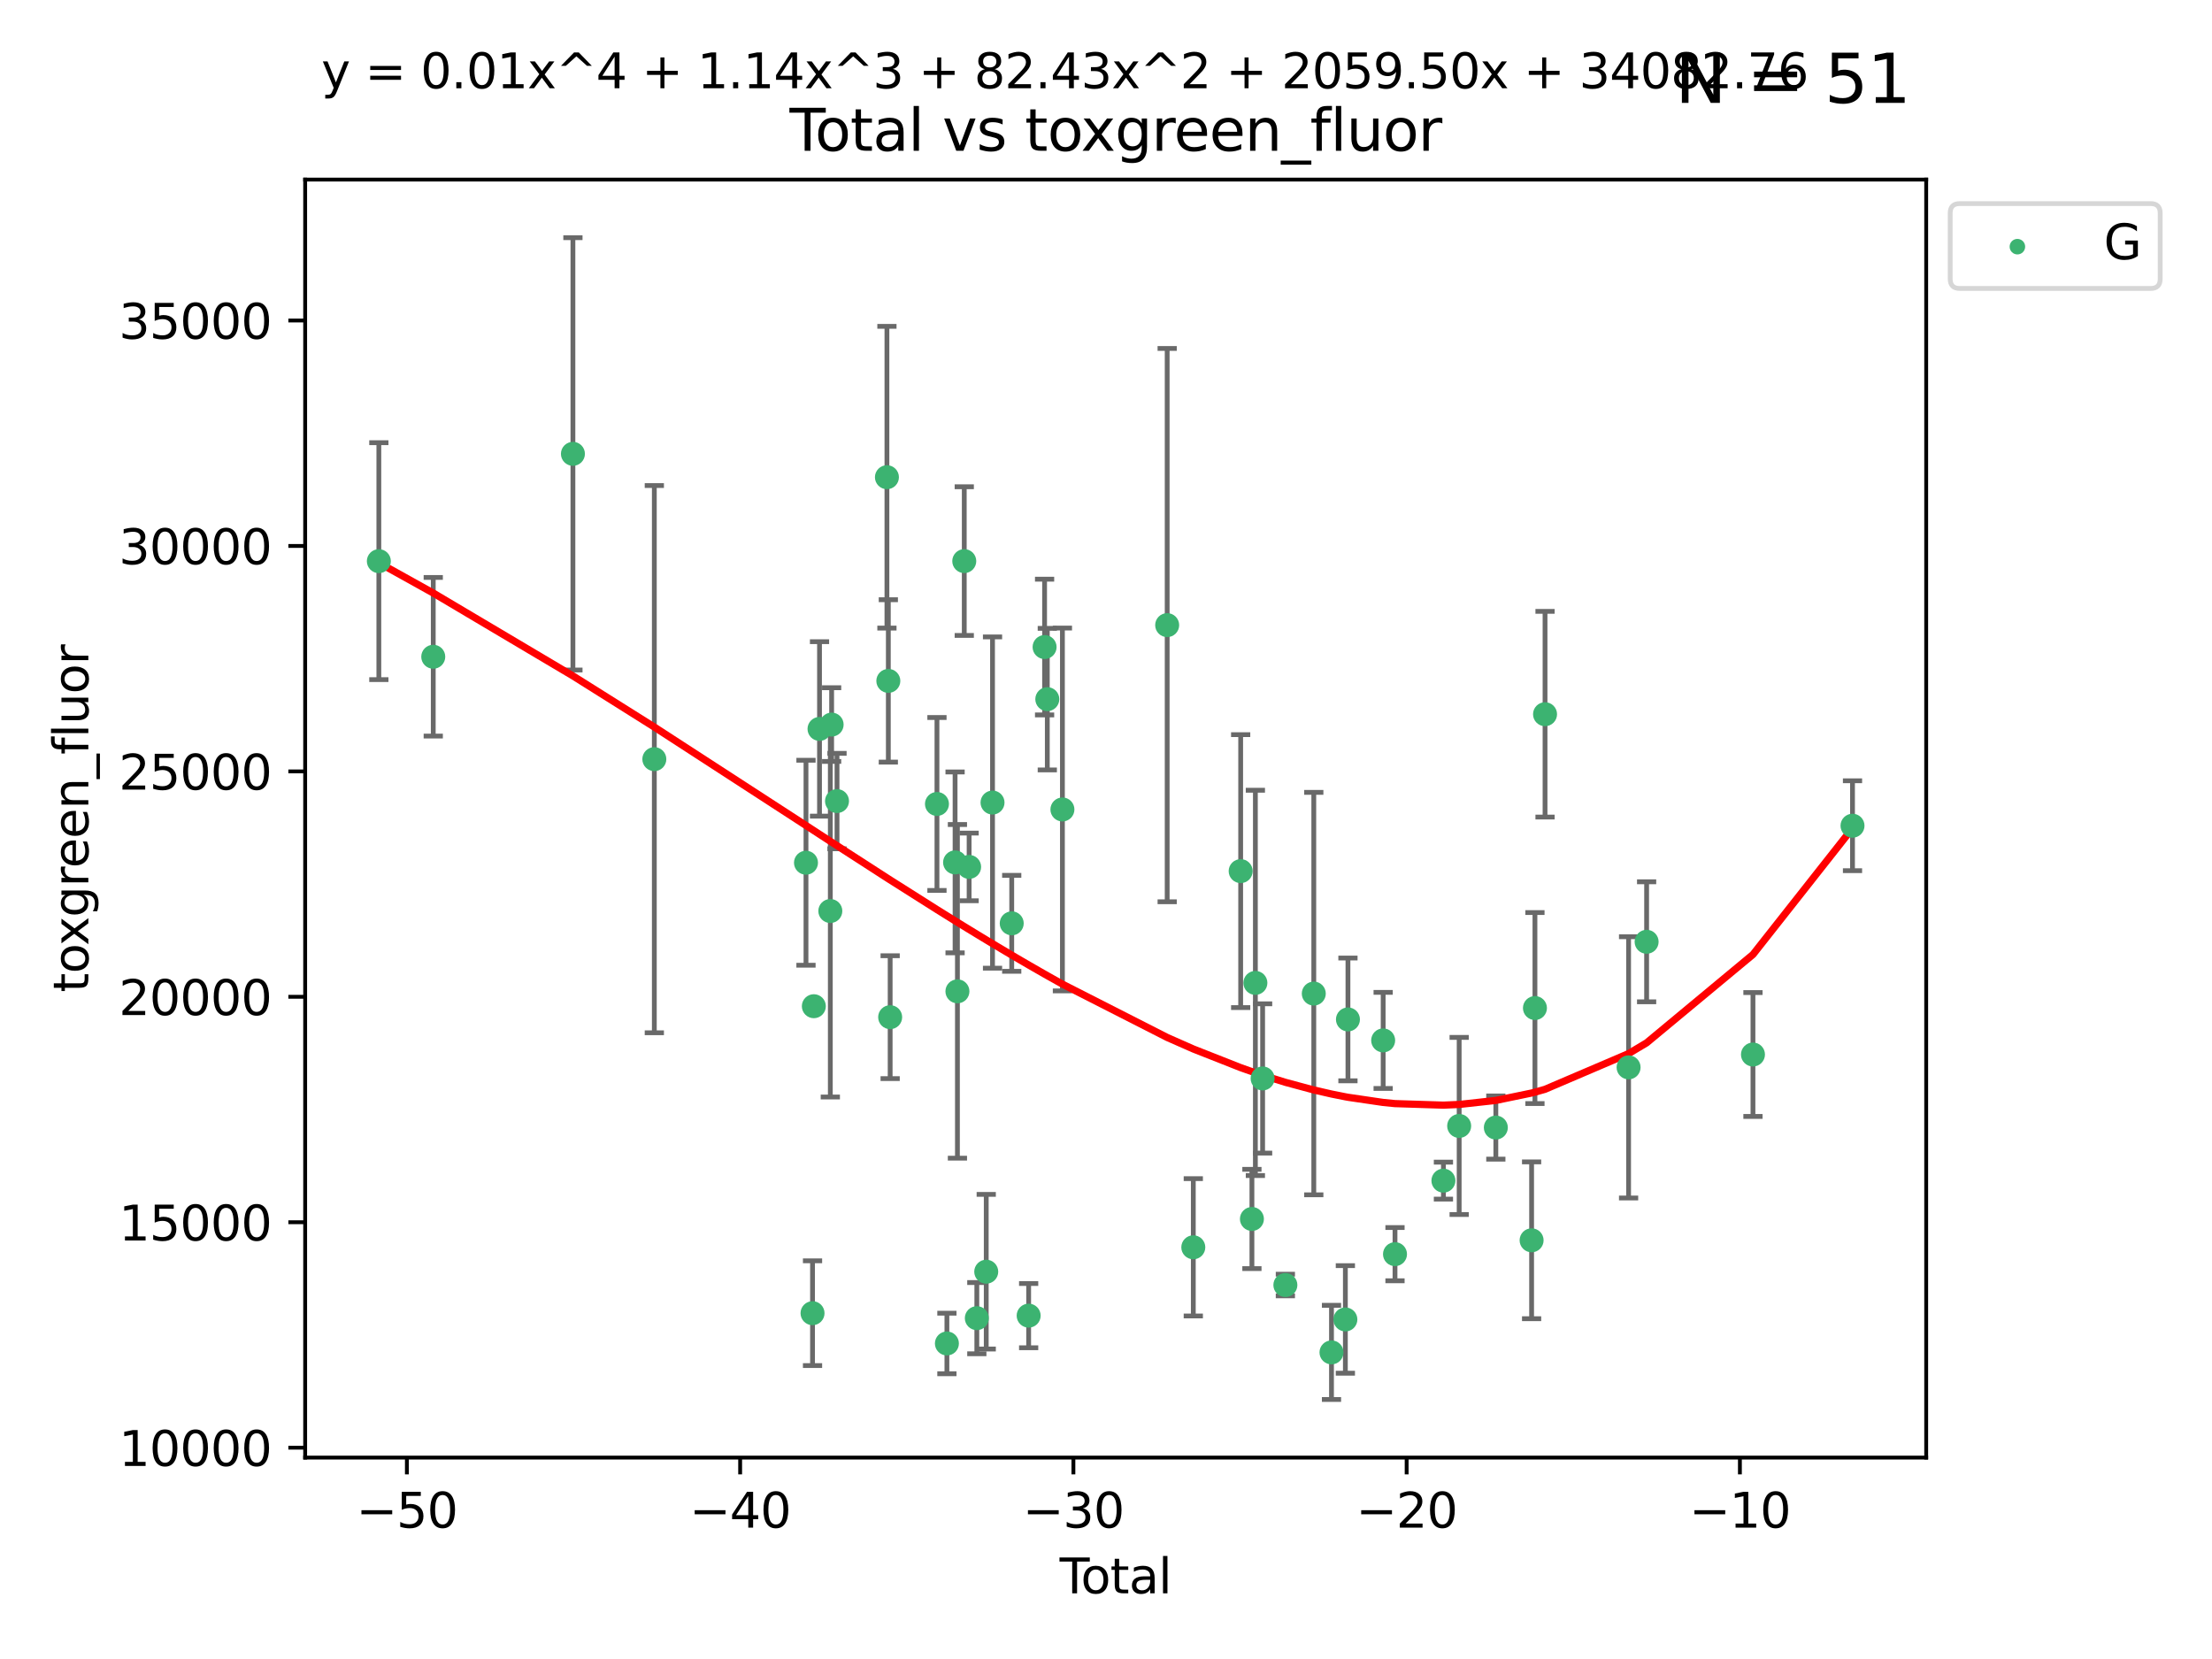 <?xml version="1.0" encoding="utf-8" standalone="no"?>
<!DOCTYPE svg PUBLIC "-//W3C//DTD SVG 1.1//EN"
  "http://www.w3.org/Graphics/SVG/1.1/DTD/svg11.dtd">
<svg xmlns:xlink="http://www.w3.org/1999/xlink" width="460.8pt" height="345.6pt" viewBox="0 0 460.8 345.6" xmlns="http://www.w3.org/2000/svg" version="1.1">
 <defs>
  <style type="text/css">*{stroke-linejoin: round; stroke-linecap: butt}</style>
 </defs>
 <g id="figure_1">
  <g id="patch_1">
   <path d="M 0 345.6 
L 460.8 345.6 
L 460.8 0 
L 0 0 
z
" style="fill: #ffffff"/>
  </g>
  <g id="axes_1">
   <g id="patch_2">
    <path d="M 63.571 303.64 
L 401.26 303.64 
L 401.26 37.411 
L 63.571 37.411 
z
" style="fill: #ffffff"/>
   </g>
   <g id="PathCollection_1">
    <defs>
     <path id="m887134adbd" d="M 0 1.118 
C 0.297 1.118 0.581 1 0.791 0.791 
C 1 0.581 1.118 0.297 1.118 0 
C 1.118 -0.297 1 -0.581 0.791 -0.791 
C 0.581 -1 0.297 -1.118 0 -1.118 
C -0.297 -1.118 -0.581 -1 -0.791 -0.791 
C -1 -0.581 -1.118 -0.297 -1.118 0 
C -1.118 0.297 -1 0.581 -0.791 0.791 
C -0.581 1 -0.297 1.118 0 1.118 
z
" style="stroke: #3cb371"/>
    </defs>
    <g clip-path="url(#p481b0ff9cb)">
     <use xlink:href="#m887134adbd" x="78.921" y="116.899" style="fill: #3cb371; stroke: #3cb371"/>
     <use xlink:href="#m887134adbd" x="90.255" y="136.814" style="fill: #3cb371; stroke: #3cb371"/>
     <use xlink:href="#m887134adbd" x="119.35" y="94.542" style="fill: #3cb371; stroke: #3cb371"/>
     <use xlink:href="#m887134adbd" x="136.309" y="158.144" style="fill: #3cb371; stroke: #3cb371"/>
     <use xlink:href="#m887134adbd" x="167.902" y="179.722" style="fill: #3cb371; stroke: #3cb371"/>
     <use xlink:href="#m887134adbd" x="169.265" y="273.561" style="fill: #3cb371; stroke: #3cb371"/>
     <use xlink:href="#m887134adbd" x="169.538" y="209.612" style="fill: #3cb371; stroke: #3cb371"/>
     <use xlink:href="#m887134adbd" x="170.721" y="151.848" style="fill: #3cb371; stroke: #3cb371"/>
     <use xlink:href="#m887134adbd" x="172.971" y="189.78" style="fill: #3cb371; stroke: #3cb371"/>
     <use xlink:href="#m887134adbd" x="173.244" y="150.945" style="fill: #3cb371; stroke: #3cb371"/>
     <use xlink:href="#m887134adbd" x="174.365" y="166.879" style="fill: #3cb371; stroke: #3cb371"/>
     <use xlink:href="#m887134adbd" x="184.763" y="99.411" style="fill: #3cb371; stroke: #3cb371"/>
     <use xlink:href="#m887134adbd" x="185.056" y="141.845" style="fill: #3cb371; stroke: #3cb371"/>
     <use xlink:href="#m887134adbd" x="185.436" y="211.895" style="fill: #3cb371; stroke: #3cb371"/>
     <use xlink:href="#m887134adbd" x="195.186" y="167.48" style="fill: #3cb371; stroke: #3cb371"/>
     <use xlink:href="#m887134adbd" x="197.257" y="279.869" style="fill: #3cb371; stroke: #3cb371"/>
     <use xlink:href="#m887134adbd" x="198.96" y="179.653" style="fill: #3cb371; stroke: #3cb371"/>
     <use xlink:href="#m887134adbd" x="199.45" y="206.514" style="fill: #3cb371; stroke: #3cb371"/>
     <use xlink:href="#m887134adbd" x="200.874" y="116.889" style="fill: #3cb371; stroke: #3cb371"/>
     <use xlink:href="#m887134adbd" x="201.885" y="180.594" style="fill: #3cb371; stroke: #3cb371"/>
     <use xlink:href="#m887134adbd" x="203.49" y="274.596" style="fill: #3cb371; stroke: #3cb371"/>
     <use xlink:href="#m887134adbd" x="205.451" y="264.919" style="fill: #3cb371; stroke: #3cb371"/>
     <use xlink:href="#m887134adbd" x="206.761" y="167.187" style="fill: #3cb371; stroke: #3cb371"/>
     <use xlink:href="#m887134adbd" x="210.761" y="192.347" style="fill: #3cb371; stroke: #3cb371"/>
     <use xlink:href="#m887134adbd" x="214.287" y="274.072" style="fill: #3cb371; stroke: #3cb371"/>
     <use xlink:href="#m887134adbd" x="217.607" y="134.792" style="fill: #3cb371; stroke: #3cb371"/>
     <use xlink:href="#m887134adbd" x="218.173" y="145.647" style="fill: #3cb371; stroke: #3cb371"/>
     <use xlink:href="#m887134adbd" x="221.321" y="168.626" style="fill: #3cb371; stroke: #3cb371"/>
     <use xlink:href="#m887134adbd" x="243.144" y="130.224" style="fill: #3cb371; stroke: #3cb371"/>
     <use xlink:href="#m887134adbd" x="248.587" y="259.833" style="fill: #3cb371; stroke: #3cb371"/>
     <use xlink:href="#m887134adbd" x="258.454" y="181.47" style="fill: #3cb371; stroke: #3cb371"/>
     <use xlink:href="#m887134adbd" x="260.798" y="253.934" style="fill: #3cb371; stroke: #3cb371"/>
     <use xlink:href="#m887134adbd" x="261.519" y="204.756" style="fill: #3cb371; stroke: #3cb371"/>
     <use xlink:href="#m887134adbd" x="263.027" y="224.66" style="fill: #3cb371; stroke: #3cb371"/>
     <use xlink:href="#m887134adbd" x="267.767" y="267.696" style="fill: #3cb371; stroke: #3cb371"/>
     <use xlink:href="#m887134adbd" x="273.686" y="206.981" style="fill: #3cb371; stroke: #3cb371"/>
     <use xlink:href="#m887134adbd" x="277.374" y="281.73" style="fill: #3cb371; stroke: #3cb371"/>
     <use xlink:href="#m887134adbd" x="280.265" y="274.864" style="fill: #3cb371; stroke: #3cb371"/>
     <use xlink:href="#m887134adbd" x="280.802" y="212.367" style="fill: #3cb371; stroke: #3cb371"/>
     <use xlink:href="#m887134adbd" x="288.138" y="216.733" style="fill: #3cb371; stroke: #3cb371"/>
     <use xlink:href="#m887134adbd" x="290.604" y="261.263" style="fill: #3cb371; stroke: #3cb371"/>
     <use xlink:href="#m887134adbd" x="300.692" y="245.949" style="fill: #3cb371; stroke: #3cb371"/>
     <use xlink:href="#m887134adbd" x="303.971" y="234.556" style="fill: #3cb371; stroke: #3cb371"/>
     <use xlink:href="#m887134adbd" x="311.61" y="234.891" style="fill: #3cb371; stroke: #3cb371"/>
     <use xlink:href="#m887134adbd" x="319.061" y="258.378" style="fill: #3cb371; stroke: #3cb371"/>
     <use xlink:href="#m887134adbd" x="319.757" y="209.993" style="fill: #3cb371; stroke: #3cb371"/>
     <use xlink:href="#m887134adbd" x="321.86" y="148.784" style="fill: #3cb371; stroke: #3cb371"/>
     <use xlink:href="#m887134adbd" x="339.265" y="222.351" style="fill: #3cb371; stroke: #3cb371"/>
     <use xlink:href="#m887134adbd" x="343.02" y="196.191" style="fill: #3cb371; stroke: #3cb371"/>
     <use xlink:href="#m887134adbd" x="365.174" y="219.674" style="fill: #3cb371; stroke: #3cb371"/>
     <use xlink:href="#m887134adbd" x="385.911" y="172.012" style="fill: #3cb371; stroke: #3cb371"/>
    </g>
   </g>
   <g id="matplotlib.axis_1">
    <g id="xtick_1">
     <g id="line2d_1">
      <defs>
       <path id="ma87da6322f" d="M 0 0 
L 0 3.5 
" style="stroke: #000000; stroke-width: 0.8"/>
      </defs>
      <g>
       <use xlink:href="#ma87da6322f" x="84.763" y="303.64" style="stroke: #000000; stroke-width: 0.8"/>
      </g>
     </g>
     <g id="text_1">
      <!-- −50 -->
      <g transform="translate(74.211 318.238)scale(0.1 -0.1)">
       <defs>
        <path id="DejaVuSans-2212" d="M 678 2272 
L 4684 2272 
L 4684 1741 
L 678 1741 
L 678 2272 
z
" transform="scale(0.016)"/>
        <path id="DejaVuSans-35" d="M 691 4666 
L 3169 4666 
L 3169 4134 
L 1269 4134 
L 1269 2991 
Q 1406 3038 1543 3061 
Q 1681 3084 1819 3084 
Q 2600 3084 3056 2656 
Q 3513 2228 3513 1497 
Q 3513 744 3044 326 
Q 2575 -91 1722 -91 
Q 1428 -91 1123 -41 
Q 819 9 494 109 
L 494 744 
Q 775 591 1075 516 
Q 1375 441 1709 441 
Q 2250 441 2565 725 
Q 2881 1009 2881 1497 
Q 2881 1984 2565 2268 
Q 2250 2553 1709 2553 
Q 1456 2553 1204 2497 
Q 953 2441 691 2322 
L 691 4666 
z
" transform="scale(0.016)"/>
        <path id="DejaVuSans-30" d="M 2034 4250 
Q 1547 4250 1301 3770 
Q 1056 3291 1056 2328 
Q 1056 1369 1301 889 
Q 1547 409 2034 409 
Q 2525 409 2770 889 
Q 3016 1369 3016 2328 
Q 3016 3291 2770 3770 
Q 2525 4250 2034 4250 
z
M 2034 4750 
Q 2819 4750 3233 4129 
Q 3647 3509 3647 2328 
Q 3647 1150 3233 529 
Q 2819 -91 2034 -91 
Q 1250 -91 836 529 
Q 422 1150 422 2328 
Q 422 3509 836 4129 
Q 1250 4750 2034 4750 
z
" transform="scale(0.016)"/>
       </defs>
       <use xlink:href="#DejaVuSans-2212"/>
       <use xlink:href="#DejaVuSans-35" x="83.789"/>
       <use xlink:href="#DejaVuSans-30" x="147.412"/>
      </g>
     </g>
    </g>
    <g id="xtick_2">
     <g id="line2d_2">
      <g>
       <use xlink:href="#ma87da6322f" x="154.186" y="303.64" style="stroke: #000000; stroke-width: 0.8"/>
      </g>
     </g>
     <g id="text_2">
      <!-- −40 -->
      <g transform="translate(143.633 318.238)scale(0.1 -0.1)">
       <defs>
        <path id="DejaVuSans-34" d="M 2419 4116 
L 825 1625 
L 2419 1625 
L 2419 4116 
z
M 2253 4666 
L 3047 4666 
L 3047 1625 
L 3713 1625 
L 3713 1100 
L 3047 1100 
L 3047 0 
L 2419 0 
L 2419 1100 
L 313 1100 
L 313 1709 
L 2253 4666 
z
" transform="scale(0.016)"/>
       </defs>
       <use xlink:href="#DejaVuSans-2212"/>
       <use xlink:href="#DejaVuSans-34" x="83.789"/>
       <use xlink:href="#DejaVuSans-30" x="147.412"/>
      </g>
     </g>
    </g>
    <g id="xtick_3">
     <g id="line2d_3">
      <g>
       <use xlink:href="#ma87da6322f" x="223.608" y="303.64" style="stroke: #000000; stroke-width: 0.8"/>
      </g>
     </g>
     <g id="text_3">
      <!-- −30 -->
      <g transform="translate(213.056 318.238)scale(0.1 -0.1)">
       <defs>
        <path id="DejaVuSans-33" d="M 2597 2516 
Q 3050 2419 3304 2112 
Q 3559 1806 3559 1356 
Q 3559 666 3084 287 
Q 2609 -91 1734 -91 
Q 1441 -91 1130 -33 
Q 819 25 488 141 
L 488 750 
Q 750 597 1062 519 
Q 1375 441 1716 441 
Q 2309 441 2620 675 
Q 2931 909 2931 1356 
Q 2931 1769 2642 2001 
Q 2353 2234 1838 2234 
L 1294 2234 
L 1294 2753 
L 1863 2753 
Q 2328 2753 2575 2939 
Q 2822 3125 2822 3475 
Q 2822 3834 2567 4026 
Q 2313 4219 1838 4219 
Q 1578 4219 1281 4162 
Q 984 4106 628 3988 
L 628 4550 
Q 988 4650 1302 4700 
Q 1616 4750 1894 4750 
Q 2613 4750 3031 4423 
Q 3450 4097 3450 3541 
Q 3450 3153 3228 2886 
Q 3006 2619 2597 2516 
z
" transform="scale(0.016)"/>
       </defs>
       <use xlink:href="#DejaVuSans-2212"/>
       <use xlink:href="#DejaVuSans-33" x="83.789"/>
       <use xlink:href="#DejaVuSans-30" x="147.412"/>
      </g>
     </g>
    </g>
    <g id="xtick_4">
     <g id="line2d_4">
      <g>
       <use xlink:href="#ma87da6322f" x="293.031" y="303.64" style="stroke: #000000; stroke-width: 0.8"/>
      </g>
     </g>
     <g id="text_4">
      <!-- −20 -->
      <g transform="translate(282.478 318.238)scale(0.1 -0.1)">
       <defs>
        <path id="DejaVuSans-32" d="M 1228 531 
L 3431 531 
L 3431 0 
L 469 0 
L 469 531 
Q 828 903 1448 1529 
Q 2069 2156 2228 2338 
Q 2531 2678 2651 2914 
Q 2772 3150 2772 3378 
Q 2772 3750 2511 3984 
Q 2250 4219 1831 4219 
Q 1534 4219 1204 4116 
Q 875 4013 500 3803 
L 500 4441 
Q 881 4594 1212 4672 
Q 1544 4750 1819 4750 
Q 2544 4750 2975 4387 
Q 3406 4025 3406 3419 
Q 3406 3131 3298 2873 
Q 3191 2616 2906 2266 
Q 2828 2175 2409 1742 
Q 1991 1309 1228 531 
z
" transform="scale(0.016)"/>
       </defs>
       <use xlink:href="#DejaVuSans-2212"/>
       <use xlink:href="#DejaVuSans-32" x="83.789"/>
       <use xlink:href="#DejaVuSans-30" x="147.412"/>
      </g>
     </g>
    </g>
    <g id="xtick_5">
     <g id="line2d_5">
      <g>
       <use xlink:href="#ma87da6322f" x="362.453" y="303.64" style="stroke: #000000; stroke-width: 0.8"/>
      </g>
     </g>
     <g id="text_5">
      <!-- −10 -->
      <g transform="translate(351.901 318.238)scale(0.1 -0.1)">
       <defs>
        <path id="DejaVuSans-31" d="M 794 531 
L 1825 531 
L 1825 4091 
L 703 3866 
L 703 4441 
L 1819 4666 
L 2450 4666 
L 2450 531 
L 3481 531 
L 3481 0 
L 794 0 
L 794 531 
z
" transform="scale(0.016)"/>
       </defs>
       <use xlink:href="#DejaVuSans-2212"/>
       <use xlink:href="#DejaVuSans-31" x="83.789"/>
       <use xlink:href="#DejaVuSans-30" x="147.412"/>
      </g>
     </g>
    </g>
    <g id="text_6">
     <!-- Total -->
     <g transform="translate(220.739 331.917)scale(0.1 -0.1)">
      <defs>
       <path id="DejaVuSans-54" d="M -19 4666 
L 3928 4666 
L 3928 4134 
L 2272 4134 
L 2272 0 
L 1638 0 
L 1638 4134 
L -19 4134 
L -19 4666 
z
" transform="scale(0.016)"/>
       <path id="DejaVuSans-6f" d="M 1959 3097 
Q 1497 3097 1228 2736 
Q 959 2375 959 1747 
Q 959 1119 1226 758 
Q 1494 397 1959 397 
Q 2419 397 2687 759 
Q 2956 1122 2956 1747 
Q 2956 2369 2687 2733 
Q 2419 3097 1959 3097 
z
M 1959 3584 
Q 2709 3584 3137 3096 
Q 3566 2609 3566 1747 
Q 3566 888 3137 398 
Q 2709 -91 1959 -91 
Q 1206 -91 779 398 
Q 353 888 353 1747 
Q 353 2609 779 3096 
Q 1206 3584 1959 3584 
z
" transform="scale(0.016)"/>
       <path id="DejaVuSans-74" d="M 1172 4494 
L 1172 3500 
L 2356 3500 
L 2356 3053 
L 1172 3053 
L 1172 1153 
Q 1172 725 1289 603 
Q 1406 481 1766 481 
L 2356 481 
L 2356 0 
L 1766 0 
Q 1100 0 847 248 
Q 594 497 594 1153 
L 594 3053 
L 172 3053 
L 172 3500 
L 594 3500 
L 594 4494 
L 1172 4494 
z
" transform="scale(0.016)"/>
       <path id="DejaVuSans-61" d="M 2194 1759 
Q 1497 1759 1228 1600 
Q 959 1441 959 1056 
Q 959 750 1161 570 
Q 1363 391 1709 391 
Q 2188 391 2477 730 
Q 2766 1069 2766 1631 
L 2766 1759 
L 2194 1759 
z
M 3341 1997 
L 3341 0 
L 2766 0 
L 2766 531 
Q 2569 213 2275 61 
Q 1981 -91 1556 -91 
Q 1019 -91 701 211 
Q 384 513 384 1019 
Q 384 1609 779 1909 
Q 1175 2209 1959 2209 
L 2766 2209 
L 2766 2266 
Q 2766 2663 2505 2880 
Q 2244 3097 1772 3097 
Q 1472 3097 1187 3025 
Q 903 2953 641 2809 
L 641 3341 
Q 956 3463 1253 3523 
Q 1550 3584 1831 3584 
Q 2591 3584 2966 3190 
Q 3341 2797 3341 1997 
z
" transform="scale(0.016)"/>
       <path id="DejaVuSans-6c" d="M 603 4863 
L 1178 4863 
L 1178 0 
L 603 0 
L 603 4863 
z
" transform="scale(0.016)"/>
      </defs>
      <use xlink:href="#DejaVuSans-54"/>
      <use xlink:href="#DejaVuSans-6f" x="44.084"/>
      <use xlink:href="#DejaVuSans-74" x="105.266"/>
      <use xlink:href="#DejaVuSans-61" x="144.475"/>
      <use xlink:href="#DejaVuSans-6c" x="205.754"/>
     </g>
    </g>
   </g>
   <g id="matplotlib.axis_2">
    <g id="ytick_1">
     <g id="line2d_6">
      <defs>
       <path id="ma6099e2d8f" d="M 0 0 
L -3.5 0 
" style="stroke: #000000; stroke-width: 0.8"/>
      </defs>
      <g>
       <use xlink:href="#ma6099e2d8f" x="63.571" y="301.578" style="stroke: #000000; stroke-width: 0.8"/>
      </g>
     </g>
     <g id="text_7">
      <!-- 10000 -->
      <g transform="translate(24.759 305.377)scale(0.1 -0.1)">
       <use xlink:href="#DejaVuSans-31"/>
       <use xlink:href="#DejaVuSans-30" x="63.623"/>
       <use xlink:href="#DejaVuSans-30" x="127.246"/>
       <use xlink:href="#DejaVuSans-30" x="190.869"/>
       <use xlink:href="#DejaVuSans-30" x="254.492"/>
      </g>
     </g>
    </g>
    <g id="ytick_2">
     <g id="line2d_7">
      <g>
       <use xlink:href="#ma6099e2d8f" x="63.571" y="254.616" style="stroke: #000000; stroke-width: 0.8"/>
      </g>
     </g>
     <g id="text_8">
      <!-- 15000 -->
      <g transform="translate(24.759 258.415)scale(0.1 -0.1)">
       <use xlink:href="#DejaVuSans-31"/>
       <use xlink:href="#DejaVuSans-35" x="63.623"/>
       <use xlink:href="#DejaVuSans-30" x="127.246"/>
       <use xlink:href="#DejaVuSans-30" x="190.869"/>
       <use xlink:href="#DejaVuSans-30" x="254.492"/>
      </g>
     </g>
    </g>
    <g id="ytick_3">
     <g id="line2d_8">
      <g>
       <use xlink:href="#ma6099e2d8f" x="63.571" y="207.654" style="stroke: #000000; stroke-width: 0.8"/>
      </g>
     </g>
     <g id="text_9">
      <!-- 20000 -->
      <g transform="translate(24.759 211.453)scale(0.1 -0.1)">
       <use xlink:href="#DejaVuSans-32"/>
       <use xlink:href="#DejaVuSans-30" x="63.623"/>
       <use xlink:href="#DejaVuSans-30" x="127.246"/>
       <use xlink:href="#DejaVuSans-30" x="190.869"/>
       <use xlink:href="#DejaVuSans-30" x="254.492"/>
      </g>
     </g>
    </g>
    <g id="ytick_4">
     <g id="line2d_9">
      <g>
       <use xlink:href="#ma6099e2d8f" x="63.571" y="160.692" style="stroke: #000000; stroke-width: 0.8"/>
      </g>
     </g>
     <g id="text_10">
      <!-- 25000 -->
      <g transform="translate(24.759 164.491)scale(0.1 -0.1)">
       <use xlink:href="#DejaVuSans-32"/>
       <use xlink:href="#DejaVuSans-35" x="63.623"/>
       <use xlink:href="#DejaVuSans-30" x="127.246"/>
       <use xlink:href="#DejaVuSans-30" x="190.869"/>
       <use xlink:href="#DejaVuSans-30" x="254.492"/>
      </g>
     </g>
    </g>
    <g id="ytick_5">
     <g id="line2d_10">
      <g>
       <use xlink:href="#ma6099e2d8f" x="63.571" y="113.729" style="stroke: #000000; stroke-width: 0.8"/>
      </g>
     </g>
     <g id="text_11">
      <!-- 30000 -->
      <g transform="translate(24.759 117.529)scale(0.1 -0.1)">
       <use xlink:href="#DejaVuSans-33"/>
       <use xlink:href="#DejaVuSans-30" x="63.623"/>
       <use xlink:href="#DejaVuSans-30" x="127.246"/>
       <use xlink:href="#DejaVuSans-30" x="190.869"/>
       <use xlink:href="#DejaVuSans-30" x="254.492"/>
      </g>
     </g>
    </g>
    <g id="ytick_6">
     <g id="line2d_11">
      <g>
       <use xlink:href="#ma6099e2d8f" x="63.571" y="66.767" style="stroke: #000000; stroke-width: 0.8"/>
      </g>
     </g>
     <g id="text_12">
      <!-- 35000 -->
      <g transform="translate(24.759 70.567)scale(0.1 -0.1)">
       <use xlink:href="#DejaVuSans-33"/>
       <use xlink:href="#DejaVuSans-35" x="63.623"/>
       <use xlink:href="#DejaVuSans-30" x="127.246"/>
       <use xlink:href="#DejaVuSans-30" x="190.869"/>
       <use xlink:href="#DejaVuSans-30" x="254.492"/>
      </g>
     </g>
    </g>
    <g id="text_13">
     <!-- toxgreen_fluor -->
     <g transform="translate(18.401 206.72)rotate(-90)scale(0.1 -0.1)">
      <defs>
       <path id="DejaVuSans-78" d="M 3513 3500 
L 2247 1797 
L 3578 0 
L 2900 0 
L 1881 1375 
L 863 0 
L 184 0 
L 1544 1831 
L 300 3500 
L 978 3500 
L 1906 2253 
L 2834 3500 
L 3513 3500 
z
" transform="scale(0.016)"/>
       <path id="DejaVuSans-67" d="M 2906 1791 
Q 2906 2416 2648 2759 
Q 2391 3103 1925 3103 
Q 1463 3103 1205 2759 
Q 947 2416 947 1791 
Q 947 1169 1205 825 
Q 1463 481 1925 481 
Q 2391 481 2648 825 
Q 2906 1169 2906 1791 
z
M 3481 434 
Q 3481 -459 3084 -895 
Q 2688 -1331 1869 -1331 
Q 1566 -1331 1297 -1286 
Q 1028 -1241 775 -1147 
L 775 -588 
Q 1028 -725 1275 -790 
Q 1522 -856 1778 -856 
Q 2344 -856 2625 -561 
Q 2906 -266 2906 331 
L 2906 616 
Q 2728 306 2450 153 
Q 2172 0 1784 0 
Q 1141 0 747 490 
Q 353 981 353 1791 
Q 353 2603 747 3093 
Q 1141 3584 1784 3584 
Q 2172 3584 2450 3431 
Q 2728 3278 2906 2969 
L 2906 3500 
L 3481 3500 
L 3481 434 
z
" transform="scale(0.016)"/>
       <path id="DejaVuSans-72" d="M 2631 2963 
Q 2534 3019 2420 3045 
Q 2306 3072 2169 3072 
Q 1681 3072 1420 2755 
Q 1159 2438 1159 1844 
L 1159 0 
L 581 0 
L 581 3500 
L 1159 3500 
L 1159 2956 
Q 1341 3275 1631 3429 
Q 1922 3584 2338 3584 
Q 2397 3584 2469 3576 
Q 2541 3569 2628 3553 
L 2631 2963 
z
" transform="scale(0.016)"/>
       <path id="DejaVuSans-65" d="M 3597 1894 
L 3597 1613 
L 953 1613 
Q 991 1019 1311 708 
Q 1631 397 2203 397 
Q 2534 397 2845 478 
Q 3156 559 3463 722 
L 3463 178 
Q 3153 47 2828 -22 
Q 2503 -91 2169 -91 
Q 1331 -91 842 396 
Q 353 884 353 1716 
Q 353 2575 817 3079 
Q 1281 3584 2069 3584 
Q 2775 3584 3186 3129 
Q 3597 2675 3597 1894 
z
M 3022 2063 
Q 3016 2534 2758 2815 
Q 2500 3097 2075 3097 
Q 1594 3097 1305 2825 
Q 1016 2553 972 2059 
L 3022 2063 
z
" transform="scale(0.016)"/>
       <path id="DejaVuSans-6e" d="M 3513 2113 
L 3513 0 
L 2938 0 
L 2938 2094 
Q 2938 2591 2744 2837 
Q 2550 3084 2163 3084 
Q 1697 3084 1428 2787 
Q 1159 2491 1159 1978 
L 1159 0 
L 581 0 
L 581 3500 
L 1159 3500 
L 1159 2956 
Q 1366 3272 1645 3428 
Q 1925 3584 2291 3584 
Q 2894 3584 3203 3211 
Q 3513 2838 3513 2113 
z
" transform="scale(0.016)"/>
       <path id="DejaVuSans-5f" d="M 3263 -1063 
L 3263 -1509 
L -63 -1509 
L -63 -1063 
L 3263 -1063 
z
" transform="scale(0.016)"/>
       <path id="DejaVuSans-66" d="M 2375 4863 
L 2375 4384 
L 1825 4384 
Q 1516 4384 1395 4259 
Q 1275 4134 1275 3809 
L 1275 3500 
L 2222 3500 
L 2222 3053 
L 1275 3053 
L 1275 0 
L 697 0 
L 697 3053 
L 147 3053 
L 147 3500 
L 697 3500 
L 697 3744 
Q 697 4328 969 4595 
Q 1241 4863 1831 4863 
L 2375 4863 
z
" transform="scale(0.016)"/>
       <path id="DejaVuSans-75" d="M 544 1381 
L 544 3500 
L 1119 3500 
L 1119 1403 
Q 1119 906 1312 657 
Q 1506 409 1894 409 
Q 2359 409 2629 706 
Q 2900 1003 2900 1516 
L 2900 3500 
L 3475 3500 
L 3475 0 
L 2900 0 
L 2900 538 
Q 2691 219 2414 64 
Q 2138 -91 1772 -91 
Q 1169 -91 856 284 
Q 544 659 544 1381 
z
M 1991 3584 
L 1991 3584 
z
" transform="scale(0.016)"/>
      </defs>
      <use xlink:href="#DejaVuSans-74"/>
      <use xlink:href="#DejaVuSans-6f" x="39.209"/>
      <use xlink:href="#DejaVuSans-78" x="97.266"/>
      <use xlink:href="#DejaVuSans-67" x="156.445"/>
      <use xlink:href="#DejaVuSans-72" x="219.922"/>
      <use xlink:href="#DejaVuSans-65" x="258.785"/>
      <use xlink:href="#DejaVuSans-65" x="320.309"/>
      <use xlink:href="#DejaVuSans-6e" x="381.832"/>
      <use xlink:href="#DejaVuSans-5f" x="445.211"/>
      <use xlink:href="#DejaVuSans-66" x="495.211"/>
      <use xlink:href="#DejaVuSans-6c" x="530.416"/>
      <use xlink:href="#DejaVuSans-75" x="558.199"/>
      <use xlink:href="#DejaVuSans-6f" x="621.578"/>
      <use xlink:href="#DejaVuSans-72" x="682.76"/>
     </g>
    </g>
   </g>
   <g id="LineCollection_1">
    <path d="M 78.921 141.575 
L 78.921 92.223 
" clip-path="url(#p481b0ff9cb)" style="fill: none; stroke: #696969"/>
    <path d="M 90.255 153.333 
L 90.255 120.296 
" clip-path="url(#p481b0ff9cb)" style="fill: none; stroke: #696969"/>
    <path d="M 119.35 139.571 
L 119.35 49.513 
" clip-path="url(#p481b0ff9cb)" style="fill: none; stroke: #696969"/>
    <path d="M 136.309 215.141 
L 136.309 101.147 
" clip-path="url(#p481b0ff9cb)" style="fill: none; stroke: #696969"/>
    <path d="M 167.902 201.075 
L 167.902 158.37 
" clip-path="url(#p481b0ff9cb)" style="fill: none; stroke: #696969"/>
    <path d="M 169.265 284.47 
L 169.265 262.652 
" clip-path="url(#p481b0ff9cb)" style="fill: none; stroke: #696969"/>
    <path d="M 169.538 210.254 
L 169.538 208.971 
" clip-path="url(#p481b0ff9cb)" style="fill: none; stroke: #696969"/>
    <path d="M 170.721 170.018 
L 170.721 133.678 
" clip-path="url(#p481b0ff9cb)" style="fill: none; stroke: #696969"/>
    <path d="M 172.971 228.527 
L 172.971 151.033 
" clip-path="url(#p481b0ff9cb)" style="fill: none; stroke: #696969"/>
    <path d="M 173.244 158.623 
L 173.244 143.267 
" clip-path="url(#p481b0ff9cb)" style="fill: none; stroke: #696969"/>
    <path d="M 174.365 176.822 
L 174.365 156.936 
" clip-path="url(#p481b0ff9cb)" style="fill: none; stroke: #696969"/>
    <path d="M 184.763 130.843 
L 184.763 67.98 
" clip-path="url(#p481b0ff9cb)" style="fill: none; stroke: #696969"/>
    <path d="M 185.056 158.76 
L 185.056 124.93 
" clip-path="url(#p481b0ff9cb)" style="fill: none; stroke: #696969"/>
    <path d="M 185.436 224.693 
L 185.436 199.098 
" clip-path="url(#p481b0ff9cb)" style="fill: none; stroke: #696969"/>
    <path d="M 195.186 185.49 
L 195.186 149.47 
" clip-path="url(#p481b0ff9cb)" style="fill: none; stroke: #696969"/>
    <path d="M 197.257 286.174 
L 197.257 273.563 
" clip-path="url(#p481b0ff9cb)" style="fill: none; stroke: #696969"/>
    <path d="M 198.96 198.492 
L 198.96 160.814 
" clip-path="url(#p481b0ff9cb)" style="fill: none; stroke: #696969"/>
    <path d="M 199.45 241.269 
L 199.45 171.76 
" clip-path="url(#p481b0ff9cb)" style="fill: none; stroke: #696969"/>
    <path d="M 200.874 132.376 
L 200.874 101.402 
" clip-path="url(#p481b0ff9cb)" style="fill: none; stroke: #696969"/>
    <path d="M 201.885 187.642 
L 201.885 173.546 
" clip-path="url(#p481b0ff9cb)" style="fill: none; stroke: #696969"/>
    <path d="M 203.49 282.014 
L 203.49 267.178 
" clip-path="url(#p481b0ff9cb)" style="fill: none; stroke: #696969"/>
    <path d="M 205.451 281.027 
L 205.451 248.811 
" clip-path="url(#p481b0ff9cb)" style="fill: none; stroke: #696969"/>
    <path d="M 206.761 201.691 
L 206.761 132.683 
" clip-path="url(#p481b0ff9cb)" style="fill: none; stroke: #696969"/>
    <path d="M 210.761 202.342 
L 210.761 182.353 
" clip-path="url(#p481b0ff9cb)" style="fill: none; stroke: #696969"/>
    <path d="M 214.287 280.762 
L 214.287 267.382 
" clip-path="url(#p481b0ff9cb)" style="fill: none; stroke: #696969"/>
    <path d="M 217.607 148.931 
L 217.607 120.654 
" clip-path="url(#p481b0ff9cb)" style="fill: none; stroke: #696969"/>
    <path d="M 218.173 160.393 
L 218.173 130.902 
" clip-path="url(#p481b0ff9cb)" style="fill: none; stroke: #696969"/>
    <path d="M 221.321 206.42 
L 221.321 130.833 
" clip-path="url(#p481b0ff9cb)" style="fill: none; stroke: #696969"/>
    <path d="M 243.144 187.853 
L 243.144 72.595 
" clip-path="url(#p481b0ff9cb)" style="fill: none; stroke: #696969"/>
    <path d="M 248.587 274.137 
L 248.587 245.529 
" clip-path="url(#p481b0ff9cb)" style="fill: none; stroke: #696969"/>
    <path d="M 258.454 209.899 
L 258.454 153.04 
" clip-path="url(#p481b0ff9cb)" style="fill: none; stroke: #696969"/>
    <path d="M 260.798 264.274 
L 260.798 243.594 
" clip-path="url(#p481b0ff9cb)" style="fill: none; stroke: #696969"/>
    <path d="M 261.519 244.888 
L 261.519 164.624 
" clip-path="url(#p481b0ff9cb)" style="fill: none; stroke: #696969"/>
    <path d="M 263.027 240.212 
L 263.027 209.108 
" clip-path="url(#p481b0ff9cb)" style="fill: none; stroke: #696969"/>
    <path d="M 267.767 269.949 
L 267.767 265.442 
" clip-path="url(#p481b0ff9cb)" style="fill: none; stroke: #696969"/>
    <path d="M 273.686 248.897 
L 273.686 165.065 
" clip-path="url(#p481b0ff9cb)" style="fill: none; stroke: #696969"/>
    <path d="M 277.374 291.539 
L 277.374 271.921 
" clip-path="url(#p481b0ff9cb)" style="fill: none; stroke: #696969"/>
    <path d="M 280.265 286.066 
L 280.265 263.661 
" clip-path="url(#p481b0ff9cb)" style="fill: none; stroke: #696969"/>
    <path d="M 280.802 225.155 
L 280.802 199.579 
" clip-path="url(#p481b0ff9cb)" style="fill: none; stroke: #696969"/>
    <path d="M 288.138 226.742 
L 288.138 206.724 
" clip-path="url(#p481b0ff9cb)" style="fill: none; stroke: #696969"/>
    <path d="M 290.604 266.808 
L 290.604 255.718 
" clip-path="url(#p481b0ff9cb)" style="fill: none; stroke: #696969"/>
    <path d="M 300.692 249.8 
L 300.692 242.098 
" clip-path="url(#p481b0ff9cb)" style="fill: none; stroke: #696969"/>
    <path d="M 303.971 253.002 
L 303.971 216.111 
" clip-path="url(#p481b0ff9cb)" style="fill: none; stroke: #696969"/>
    <path d="M 311.61 241.471 
L 311.61 228.312 
" clip-path="url(#p481b0ff9cb)" style="fill: none; stroke: #696969"/>
    <path d="M 319.061 274.712 
L 319.061 242.044 
" clip-path="url(#p481b0ff9cb)" style="fill: none; stroke: #696969"/>
    <path d="M 319.757 229.887 
L 319.757 190.098 
" clip-path="url(#p481b0ff9cb)" style="fill: none; stroke: #696969"/>
    <path d="M 321.86 170.205 
L 321.86 127.362 
" clip-path="url(#p481b0ff9cb)" style="fill: none; stroke: #696969"/>
    <path d="M 339.265 249.566 
L 339.265 195.137 
" clip-path="url(#p481b0ff9cb)" style="fill: none; stroke: #696969"/>
    <path d="M 343.02 208.689 
L 343.02 183.693 
" clip-path="url(#p481b0ff9cb)" style="fill: none; stroke: #696969"/>
    <path d="M 365.174 232.575 
L 365.174 206.772 
" clip-path="url(#p481b0ff9cb)" style="fill: none; stroke: #696969"/>
    <path d="M 385.911 181.376 
L 385.911 162.649 
" clip-path="url(#p481b0ff9cb)" style="fill: none; stroke: #696969"/>
   </g>
   <g id="line2d_12">
    <defs>
     <path id="md441ac47b0" d="M 2 0 
L -2 -0 
" style="stroke: #696969"/>
    </defs>
    <g clip-path="url(#p481b0ff9cb)">
     <use xlink:href="#md441ac47b0" x="78.921" y="141.575" style="fill: #696969; stroke: #696969"/>
     <use xlink:href="#md441ac47b0" x="90.255" y="153.333" style="fill: #696969; stroke: #696969"/>
     <use xlink:href="#md441ac47b0" x="119.35" y="139.571" style="fill: #696969; stroke: #696969"/>
     <use xlink:href="#md441ac47b0" x="136.309" y="215.141" style="fill: #696969; stroke: #696969"/>
     <use xlink:href="#md441ac47b0" x="167.902" y="201.075" style="fill: #696969; stroke: #696969"/>
     <use xlink:href="#md441ac47b0" x="169.265" y="284.47" style="fill: #696969; stroke: #696969"/>
     <use xlink:href="#md441ac47b0" x="169.538" y="210.254" style="fill: #696969; stroke: #696969"/>
     <use xlink:href="#md441ac47b0" x="170.721" y="170.018" style="fill: #696969; stroke: #696969"/>
     <use xlink:href="#md441ac47b0" x="172.971" y="228.527" style="fill: #696969; stroke: #696969"/>
     <use xlink:href="#md441ac47b0" x="173.244" y="158.623" style="fill: #696969; stroke: #696969"/>
     <use xlink:href="#md441ac47b0" x="174.365" y="176.822" style="fill: #696969; stroke: #696969"/>
     <use xlink:href="#md441ac47b0" x="184.763" y="130.843" style="fill: #696969; stroke: #696969"/>
     <use xlink:href="#md441ac47b0" x="185.056" y="158.76" style="fill: #696969; stroke: #696969"/>
     <use xlink:href="#md441ac47b0" x="185.436" y="224.693" style="fill: #696969; stroke: #696969"/>
     <use xlink:href="#md441ac47b0" x="195.186" y="185.49" style="fill: #696969; stroke: #696969"/>
     <use xlink:href="#md441ac47b0" x="197.257" y="286.174" style="fill: #696969; stroke: #696969"/>
     <use xlink:href="#md441ac47b0" x="198.96" y="198.492" style="fill: #696969; stroke: #696969"/>
     <use xlink:href="#md441ac47b0" x="199.45" y="241.269" style="fill: #696969; stroke: #696969"/>
     <use xlink:href="#md441ac47b0" x="200.874" y="132.376" style="fill: #696969; stroke: #696969"/>
     <use xlink:href="#md441ac47b0" x="201.885" y="187.642" style="fill: #696969; stroke: #696969"/>
     <use xlink:href="#md441ac47b0" x="203.49" y="282.014" style="fill: #696969; stroke: #696969"/>
     <use xlink:href="#md441ac47b0" x="205.451" y="281.027" style="fill: #696969; stroke: #696969"/>
     <use xlink:href="#md441ac47b0" x="206.761" y="201.691" style="fill: #696969; stroke: #696969"/>
     <use xlink:href="#md441ac47b0" x="210.761" y="202.342" style="fill: #696969; stroke: #696969"/>
     <use xlink:href="#md441ac47b0" x="214.287" y="280.762" style="fill: #696969; stroke: #696969"/>
     <use xlink:href="#md441ac47b0" x="217.607" y="148.931" style="fill: #696969; stroke: #696969"/>
     <use xlink:href="#md441ac47b0" x="218.173" y="160.393" style="fill: #696969; stroke: #696969"/>
     <use xlink:href="#md441ac47b0" x="221.321" y="206.42" style="fill: #696969; stroke: #696969"/>
     <use xlink:href="#md441ac47b0" x="243.144" y="187.853" style="fill: #696969; stroke: #696969"/>
     <use xlink:href="#md441ac47b0" x="248.587" y="274.137" style="fill: #696969; stroke: #696969"/>
     <use xlink:href="#md441ac47b0" x="258.454" y="209.899" style="fill: #696969; stroke: #696969"/>
     <use xlink:href="#md441ac47b0" x="260.798" y="264.274" style="fill: #696969; stroke: #696969"/>
     <use xlink:href="#md441ac47b0" x="261.519" y="244.888" style="fill: #696969; stroke: #696969"/>
     <use xlink:href="#md441ac47b0" x="263.027" y="240.212" style="fill: #696969; stroke: #696969"/>
     <use xlink:href="#md441ac47b0" x="267.767" y="269.949" style="fill: #696969; stroke: #696969"/>
     <use xlink:href="#md441ac47b0" x="273.686" y="248.897" style="fill: #696969; stroke: #696969"/>
     <use xlink:href="#md441ac47b0" x="277.374" y="291.539" style="fill: #696969; stroke: #696969"/>
     <use xlink:href="#md441ac47b0" x="280.265" y="286.066" style="fill: #696969; stroke: #696969"/>
     <use xlink:href="#md441ac47b0" x="280.802" y="225.155" style="fill: #696969; stroke: #696969"/>
     <use xlink:href="#md441ac47b0" x="288.138" y="226.742" style="fill: #696969; stroke: #696969"/>
     <use xlink:href="#md441ac47b0" x="290.604" y="266.808" style="fill: #696969; stroke: #696969"/>
     <use xlink:href="#md441ac47b0" x="300.692" y="249.8" style="fill: #696969; stroke: #696969"/>
     <use xlink:href="#md441ac47b0" x="303.971" y="253.002" style="fill: #696969; stroke: #696969"/>
     <use xlink:href="#md441ac47b0" x="311.61" y="241.471" style="fill: #696969; stroke: #696969"/>
     <use xlink:href="#md441ac47b0" x="319.061" y="274.712" style="fill: #696969; stroke: #696969"/>
     <use xlink:href="#md441ac47b0" x="319.757" y="229.887" style="fill: #696969; stroke: #696969"/>
     <use xlink:href="#md441ac47b0" x="321.86" y="170.205" style="fill: #696969; stroke: #696969"/>
     <use xlink:href="#md441ac47b0" x="339.265" y="249.566" style="fill: #696969; stroke: #696969"/>
     <use xlink:href="#md441ac47b0" x="343.02" y="208.689" style="fill: #696969; stroke: #696969"/>
     <use xlink:href="#md441ac47b0" x="365.174" y="232.575" style="fill: #696969; stroke: #696969"/>
     <use xlink:href="#md441ac47b0" x="385.911" y="181.376" style="fill: #696969; stroke: #696969"/>
    </g>
   </g>
   <g id="line2d_13">
    <g clip-path="url(#p481b0ff9cb)">
     <use xlink:href="#md441ac47b0" x="78.921" y="92.223" style="fill: #696969; stroke: #696969"/>
     <use xlink:href="#md441ac47b0" x="90.255" y="120.296" style="fill: #696969; stroke: #696969"/>
     <use xlink:href="#md441ac47b0" x="119.35" y="49.513" style="fill: #696969; stroke: #696969"/>
     <use xlink:href="#md441ac47b0" x="136.309" y="101.147" style="fill: #696969; stroke: #696969"/>
     <use xlink:href="#md441ac47b0" x="167.902" y="158.37" style="fill: #696969; stroke: #696969"/>
     <use xlink:href="#md441ac47b0" x="169.265" y="262.652" style="fill: #696969; stroke: #696969"/>
     <use xlink:href="#md441ac47b0" x="169.538" y="208.971" style="fill: #696969; stroke: #696969"/>
     <use xlink:href="#md441ac47b0" x="170.721" y="133.678" style="fill: #696969; stroke: #696969"/>
     <use xlink:href="#md441ac47b0" x="172.971" y="151.033" style="fill: #696969; stroke: #696969"/>
     <use xlink:href="#md441ac47b0" x="173.244" y="143.267" style="fill: #696969; stroke: #696969"/>
     <use xlink:href="#md441ac47b0" x="174.365" y="156.936" style="fill: #696969; stroke: #696969"/>
     <use xlink:href="#md441ac47b0" x="184.763" y="67.98" style="fill: #696969; stroke: #696969"/>
     <use xlink:href="#md441ac47b0" x="185.056" y="124.93" style="fill: #696969; stroke: #696969"/>
     <use xlink:href="#md441ac47b0" x="185.436" y="199.098" style="fill: #696969; stroke: #696969"/>
     <use xlink:href="#md441ac47b0" x="195.186" y="149.47" style="fill: #696969; stroke: #696969"/>
     <use xlink:href="#md441ac47b0" x="197.257" y="273.563" style="fill: #696969; stroke: #696969"/>
     <use xlink:href="#md441ac47b0" x="198.96" y="160.814" style="fill: #696969; stroke: #696969"/>
     <use xlink:href="#md441ac47b0" x="199.45" y="171.76" style="fill: #696969; stroke: #696969"/>
     <use xlink:href="#md441ac47b0" x="200.874" y="101.402" style="fill: #696969; stroke: #696969"/>
     <use xlink:href="#md441ac47b0" x="201.885" y="173.546" style="fill: #696969; stroke: #696969"/>
     <use xlink:href="#md441ac47b0" x="203.49" y="267.178" style="fill: #696969; stroke: #696969"/>
     <use xlink:href="#md441ac47b0" x="205.451" y="248.811" style="fill: #696969; stroke: #696969"/>
     <use xlink:href="#md441ac47b0" x="206.761" y="132.683" style="fill: #696969; stroke: #696969"/>
     <use xlink:href="#md441ac47b0" x="210.761" y="182.353" style="fill: #696969; stroke: #696969"/>
     <use xlink:href="#md441ac47b0" x="214.287" y="267.382" style="fill: #696969; stroke: #696969"/>
     <use xlink:href="#md441ac47b0" x="217.607" y="120.654" style="fill: #696969; stroke: #696969"/>
     <use xlink:href="#md441ac47b0" x="218.173" y="130.902" style="fill: #696969; stroke: #696969"/>
     <use xlink:href="#md441ac47b0" x="221.321" y="130.833" style="fill: #696969; stroke: #696969"/>
     <use xlink:href="#md441ac47b0" x="243.144" y="72.595" style="fill: #696969; stroke: #696969"/>
     <use xlink:href="#md441ac47b0" x="248.587" y="245.529" style="fill: #696969; stroke: #696969"/>
     <use xlink:href="#md441ac47b0" x="258.454" y="153.04" style="fill: #696969; stroke: #696969"/>
     <use xlink:href="#md441ac47b0" x="260.798" y="243.594" style="fill: #696969; stroke: #696969"/>
     <use xlink:href="#md441ac47b0" x="261.519" y="164.624" style="fill: #696969; stroke: #696969"/>
     <use xlink:href="#md441ac47b0" x="263.027" y="209.108" style="fill: #696969; stroke: #696969"/>
     <use xlink:href="#md441ac47b0" x="267.767" y="265.442" style="fill: #696969; stroke: #696969"/>
     <use xlink:href="#md441ac47b0" x="273.686" y="165.065" style="fill: #696969; stroke: #696969"/>
     <use xlink:href="#md441ac47b0" x="277.374" y="271.921" style="fill: #696969; stroke: #696969"/>
     <use xlink:href="#md441ac47b0" x="280.265" y="263.661" style="fill: #696969; stroke: #696969"/>
     <use xlink:href="#md441ac47b0" x="280.802" y="199.579" style="fill: #696969; stroke: #696969"/>
     <use xlink:href="#md441ac47b0" x="288.138" y="206.724" style="fill: #696969; stroke: #696969"/>
     <use xlink:href="#md441ac47b0" x="290.604" y="255.718" style="fill: #696969; stroke: #696969"/>
     <use xlink:href="#md441ac47b0" x="300.692" y="242.098" style="fill: #696969; stroke: #696969"/>
     <use xlink:href="#md441ac47b0" x="303.971" y="216.111" style="fill: #696969; stroke: #696969"/>
     <use xlink:href="#md441ac47b0" x="311.61" y="228.312" style="fill: #696969; stroke: #696969"/>
     <use xlink:href="#md441ac47b0" x="319.061" y="242.044" style="fill: #696969; stroke: #696969"/>
     <use xlink:href="#md441ac47b0" x="319.757" y="190.098" style="fill: #696969; stroke: #696969"/>
     <use xlink:href="#md441ac47b0" x="321.86" y="127.362" style="fill: #696969; stroke: #696969"/>
     <use xlink:href="#md441ac47b0" x="339.265" y="195.137" style="fill: #696969; stroke: #696969"/>
     <use xlink:href="#md441ac47b0" x="343.02" y="183.693" style="fill: #696969; stroke: #696969"/>
     <use xlink:href="#md441ac47b0" x="365.174" y="206.772" style="fill: #696969; stroke: #696969"/>
     <use xlink:href="#md441ac47b0" x="385.911" y="162.649" style="fill: #696969; stroke: #696969"/>
    </g>
   </g>
   <g id="line2d_14">
    <path d="M 78.921 117.238 
L 90.255 123.543 
L 119.35 140.803 
L 136.309 151.463 
L 167.902 171.959 
L 169.265 172.848 
L 169.538 173.025 
L 170.721 173.797 
L 172.971 175.26 
L 173.244 175.438 
L 174.365 176.166 
L 184.763 182.878 
L 185.056 183.066 
L 185.436 183.309 
L 195.186 189.481 
L 197.257 190.772 
L 198.96 191.827 
L 199.45 192.13 
L 200.874 193.006 
L 201.885 193.626 
L 203.49 194.605 
L 205.451 195.793 
L 206.761 196.582 
L 210.761 198.961 
L 214.287 201.021 
L 217.607 202.925 
L 218.173 203.246 
L 221.321 205.011 
L 243.144 216.121 
L 248.587 218.521 
L 258.454 222.41 
L 260.798 223.239 
L 261.519 223.486 
L 263.027 223.991 
L 267.767 225.466 
L 273.686 227.06 
L 277.374 227.904 
L 280.265 228.482 
L 280.802 228.581 
L 288.138 229.659 
L 290.604 229.902 
L 300.692 230.222 
L 303.971 230.079 
L 311.61 229.24 
L 319.061 227.697 
L 319.757 227.515 
L 321.86 226.922 
L 339.265 219.483 
L 343.02 217.243 
L 365.174 198.843 
L 385.911 172.533 
" clip-path="url(#p481b0ff9cb)" style="fill: none; stroke: #ff0000; stroke-width: 1.5; stroke-linecap: square"/>
   </g>
   <g id="line2d_15">
    <defs>
     <path id="ma47f3f6250" d="M 0 2 
C 0.53 2 1.039 1.789 1.414 1.414 
C 1.789 1.039 2 0.53 2 0 
C 2 -0.53 1.789 -1.039 1.414 -1.414 
C 1.039 -1.789 0.53 -2 0 -2 
C -0.53 -2 -1.039 -1.789 -1.414 -1.414 
C -1.789 -1.039 -2 -0.53 -2 0 
C -2 0.53 -1.789 1.039 -1.414 1.414 
C -1.039 1.789 -0.53 2 0 2 
z
" style="stroke: #3cb371"/>
    </defs>
    <g clip-path="url(#p481b0ff9cb)">
     <use xlink:href="#ma47f3f6250" x="78.921" y="116.899" style="fill: #3cb371; stroke: #3cb371"/>
     <use xlink:href="#ma47f3f6250" x="90.255" y="136.814" style="fill: #3cb371; stroke: #3cb371"/>
     <use xlink:href="#ma47f3f6250" x="119.35" y="94.542" style="fill: #3cb371; stroke: #3cb371"/>
     <use xlink:href="#ma47f3f6250" x="136.309" y="158.144" style="fill: #3cb371; stroke: #3cb371"/>
     <use xlink:href="#ma47f3f6250" x="167.902" y="179.722" style="fill: #3cb371; stroke: #3cb371"/>
     <use xlink:href="#ma47f3f6250" x="169.265" y="273.561" style="fill: #3cb371; stroke: #3cb371"/>
     <use xlink:href="#ma47f3f6250" x="169.538" y="209.612" style="fill: #3cb371; stroke: #3cb371"/>
     <use xlink:href="#ma47f3f6250" x="170.721" y="151.848" style="fill: #3cb371; stroke: #3cb371"/>
     <use xlink:href="#ma47f3f6250" x="172.971" y="189.78" style="fill: #3cb371; stroke: #3cb371"/>
     <use xlink:href="#ma47f3f6250" x="173.244" y="150.945" style="fill: #3cb371; stroke: #3cb371"/>
     <use xlink:href="#ma47f3f6250" x="174.365" y="166.879" style="fill: #3cb371; stroke: #3cb371"/>
     <use xlink:href="#ma47f3f6250" x="184.763" y="99.411" style="fill: #3cb371; stroke: #3cb371"/>
     <use xlink:href="#ma47f3f6250" x="185.056" y="141.845" style="fill: #3cb371; stroke: #3cb371"/>
     <use xlink:href="#ma47f3f6250" x="185.436" y="211.895" style="fill: #3cb371; stroke: #3cb371"/>
     <use xlink:href="#ma47f3f6250" x="195.186" y="167.48" style="fill: #3cb371; stroke: #3cb371"/>
     <use xlink:href="#ma47f3f6250" x="197.257" y="279.869" style="fill: #3cb371; stroke: #3cb371"/>
     <use xlink:href="#ma47f3f6250" x="198.96" y="179.653" style="fill: #3cb371; stroke: #3cb371"/>
     <use xlink:href="#ma47f3f6250" x="199.45" y="206.514" style="fill: #3cb371; stroke: #3cb371"/>
     <use xlink:href="#ma47f3f6250" x="200.874" y="116.889" style="fill: #3cb371; stroke: #3cb371"/>
     <use xlink:href="#ma47f3f6250" x="201.885" y="180.594" style="fill: #3cb371; stroke: #3cb371"/>
     <use xlink:href="#ma47f3f6250" x="203.49" y="274.596" style="fill: #3cb371; stroke: #3cb371"/>
     <use xlink:href="#ma47f3f6250" x="205.451" y="264.919" style="fill: #3cb371; stroke: #3cb371"/>
     <use xlink:href="#ma47f3f6250" x="206.761" y="167.187" style="fill: #3cb371; stroke: #3cb371"/>
     <use xlink:href="#ma47f3f6250" x="210.761" y="192.347" style="fill: #3cb371; stroke: #3cb371"/>
     <use xlink:href="#ma47f3f6250" x="214.287" y="274.072" style="fill: #3cb371; stroke: #3cb371"/>
     <use xlink:href="#ma47f3f6250" x="217.607" y="134.792" style="fill: #3cb371; stroke: #3cb371"/>
     <use xlink:href="#ma47f3f6250" x="218.173" y="145.647" style="fill: #3cb371; stroke: #3cb371"/>
     <use xlink:href="#ma47f3f6250" x="221.321" y="168.626" style="fill: #3cb371; stroke: #3cb371"/>
     <use xlink:href="#ma47f3f6250" x="243.144" y="130.224" style="fill: #3cb371; stroke: #3cb371"/>
     <use xlink:href="#ma47f3f6250" x="248.587" y="259.833" style="fill: #3cb371; stroke: #3cb371"/>
     <use xlink:href="#ma47f3f6250" x="258.454" y="181.47" style="fill: #3cb371; stroke: #3cb371"/>
     <use xlink:href="#ma47f3f6250" x="260.798" y="253.934" style="fill: #3cb371; stroke: #3cb371"/>
     <use xlink:href="#ma47f3f6250" x="261.519" y="204.756" style="fill: #3cb371; stroke: #3cb371"/>
     <use xlink:href="#ma47f3f6250" x="263.027" y="224.66" style="fill: #3cb371; stroke: #3cb371"/>
     <use xlink:href="#ma47f3f6250" x="267.767" y="267.696" style="fill: #3cb371; stroke: #3cb371"/>
     <use xlink:href="#ma47f3f6250" x="273.686" y="206.981" style="fill: #3cb371; stroke: #3cb371"/>
     <use xlink:href="#ma47f3f6250" x="277.374" y="281.73" style="fill: #3cb371; stroke: #3cb371"/>
     <use xlink:href="#ma47f3f6250" x="280.265" y="274.864" style="fill: #3cb371; stroke: #3cb371"/>
     <use xlink:href="#ma47f3f6250" x="280.802" y="212.367" style="fill: #3cb371; stroke: #3cb371"/>
     <use xlink:href="#ma47f3f6250" x="288.138" y="216.733" style="fill: #3cb371; stroke: #3cb371"/>
     <use xlink:href="#ma47f3f6250" x="290.604" y="261.263" style="fill: #3cb371; stroke: #3cb371"/>
     <use xlink:href="#ma47f3f6250" x="300.692" y="245.949" style="fill: #3cb371; stroke: #3cb371"/>
     <use xlink:href="#ma47f3f6250" x="303.971" y="234.556" style="fill: #3cb371; stroke: #3cb371"/>
     <use xlink:href="#ma47f3f6250" x="311.61" y="234.891" style="fill: #3cb371; stroke: #3cb371"/>
     <use xlink:href="#ma47f3f6250" x="319.061" y="258.378" style="fill: #3cb371; stroke: #3cb371"/>
     <use xlink:href="#ma47f3f6250" x="319.757" y="209.993" style="fill: #3cb371; stroke: #3cb371"/>
     <use xlink:href="#ma47f3f6250" x="321.86" y="148.784" style="fill: #3cb371; stroke: #3cb371"/>
     <use xlink:href="#ma47f3f6250" x="339.265" y="222.351" style="fill: #3cb371; stroke: #3cb371"/>
     <use xlink:href="#ma47f3f6250" x="343.02" y="196.191" style="fill: #3cb371; stroke: #3cb371"/>
     <use xlink:href="#ma47f3f6250" x="365.174" y="219.674" style="fill: #3cb371; stroke: #3cb371"/>
     <use xlink:href="#ma47f3f6250" x="385.911" y="172.012" style="fill: #3cb371; stroke: #3cb371"/>
    </g>
   </g>
   <g id="patch_3">
    <path d="M 63.571 303.64 
L 63.571 37.411 
" style="fill: none; stroke: #000000; stroke-width: 0.8; stroke-linejoin: miter; stroke-linecap: square"/>
   </g>
   <g id="patch_4">
    <path d="M 401.26 303.64 
L 401.26 37.411 
" style="fill: none; stroke: #000000; stroke-width: 0.8; stroke-linejoin: miter; stroke-linecap: square"/>
   </g>
   <g id="patch_5">
    <path d="M 63.571 303.64 
L 401.26 303.64 
" style="fill: none; stroke: #000000; stroke-width: 0.8; stroke-linejoin: miter; stroke-linecap: square"/>
   </g>
   <g id="patch_6">
    <path d="M 63.571 37.411 
L 401.26 37.411 
" style="fill: none; stroke: #000000; stroke-width: 0.8; stroke-linejoin: miter; stroke-linecap: square"/>
   </g>
   <g id="text_14">
    <!-- N = 51 -->
    <g transform="translate(348.964 21.426)scale(0.14 -0.14)">
     <defs>
      <path id="DejaVuSans-4e" d="M 628 4666 
L 1478 4666 
L 3547 763 
L 3547 4666 
L 4159 4666 
L 4159 0 
L 3309 0 
L 1241 3903 
L 1241 0 
L 628 0 
L 628 4666 
z
" transform="scale(0.016)"/>
      <path id="DejaVuSans-20" transform="scale(0.016)"/>
      <path id="DejaVuSans-3d" d="M 678 2906 
L 4684 2906 
L 4684 2381 
L 678 2381 
L 678 2906 
z
M 678 1631 
L 4684 1631 
L 4684 1100 
L 678 1100 
L 678 1631 
z
" transform="scale(0.016)"/>
     </defs>
     <use xlink:href="#DejaVuSans-4e"/>
     <use xlink:href="#DejaVuSans-20" x="74.805"/>
     <use xlink:href="#DejaVuSans-3d" x="106.592"/>
     <use xlink:href="#DejaVuSans-20" x="190.381"/>
     <use xlink:href="#DejaVuSans-35" x="222.168"/>
     <use xlink:href="#DejaVuSans-31" x="285.791"/>
    </g>
   </g>
   <g id="text_15">
    <!-- y = 0.01x^4 + 1.14x^3 + 82.43x^2 + 2059.50x + 34082.76 -->
    <g transform="translate(66.948 18.387)scale(0.1 -0.1)">
     <defs>
      <path id="DejaVuSans-79" d="M 2059 -325 
Q 1816 -950 1584 -1140 
Q 1353 -1331 966 -1331 
L 506 -1331 
L 506 -850 
L 844 -850 
Q 1081 -850 1212 -737 
Q 1344 -625 1503 -206 
L 1606 56 
L 191 3500 
L 800 3500 
L 1894 763 
L 2988 3500 
L 3597 3500 
L 2059 -325 
z
" transform="scale(0.016)"/>
      <path id="DejaVuSans-2e" d="M 684 794 
L 1344 794 
L 1344 0 
L 684 0 
L 684 794 
z
" transform="scale(0.016)"/>
      <path id="DejaVuSans-5e" d="M 2988 4666 
L 4684 2925 
L 4056 2925 
L 2681 4159 
L 1306 2925 
L 678 2925 
L 2375 4666 
L 2988 4666 
z
" transform="scale(0.016)"/>
      <path id="DejaVuSans-2b" d="M 2944 4013 
L 2944 2272 
L 4684 2272 
L 4684 1741 
L 2944 1741 
L 2944 0 
L 2419 0 
L 2419 1741 
L 678 1741 
L 678 2272 
L 2419 2272 
L 2419 4013 
L 2944 4013 
z
" transform="scale(0.016)"/>
      <path id="DejaVuSans-38" d="M 2034 2216 
Q 1584 2216 1326 1975 
Q 1069 1734 1069 1313 
Q 1069 891 1326 650 
Q 1584 409 2034 409 
Q 2484 409 2743 651 
Q 3003 894 3003 1313 
Q 3003 1734 2745 1975 
Q 2488 2216 2034 2216 
z
M 1403 2484 
Q 997 2584 770 2862 
Q 544 3141 544 3541 
Q 544 4100 942 4425 
Q 1341 4750 2034 4750 
Q 2731 4750 3128 4425 
Q 3525 4100 3525 3541 
Q 3525 3141 3298 2862 
Q 3072 2584 2669 2484 
Q 3125 2378 3379 2068 
Q 3634 1759 3634 1313 
Q 3634 634 3220 271 
Q 2806 -91 2034 -91 
Q 1263 -91 848 271 
Q 434 634 434 1313 
Q 434 1759 690 2068 
Q 947 2378 1403 2484 
z
M 1172 3481 
Q 1172 3119 1398 2916 
Q 1625 2713 2034 2713 
Q 2441 2713 2670 2916 
Q 2900 3119 2900 3481 
Q 2900 3844 2670 4047 
Q 2441 4250 2034 4250 
Q 1625 4250 1398 4047 
Q 1172 3844 1172 3481 
z
" transform="scale(0.016)"/>
      <path id="DejaVuSans-39" d="M 703 97 
L 703 672 
Q 941 559 1184 500 
Q 1428 441 1663 441 
Q 2288 441 2617 861 
Q 2947 1281 2994 2138 
Q 2813 1869 2534 1725 
Q 2256 1581 1919 1581 
Q 1219 1581 811 2004 
Q 403 2428 403 3163 
Q 403 3881 828 4315 
Q 1253 4750 1959 4750 
Q 2769 4750 3195 4129 
Q 3622 3509 3622 2328 
Q 3622 1225 3098 567 
Q 2575 -91 1691 -91 
Q 1453 -91 1209 -44 
Q 966 3 703 97 
z
M 1959 2075 
Q 2384 2075 2632 2365 
Q 2881 2656 2881 3163 
Q 2881 3666 2632 3958 
Q 2384 4250 1959 4250 
Q 1534 4250 1286 3958 
Q 1038 3666 1038 3163 
Q 1038 2656 1286 2365 
Q 1534 2075 1959 2075 
z
" transform="scale(0.016)"/>
      <path id="DejaVuSans-37" d="M 525 4666 
L 3525 4666 
L 3525 4397 
L 1831 0 
L 1172 0 
L 2766 4134 
L 525 4134 
L 525 4666 
z
" transform="scale(0.016)"/>
      <path id="DejaVuSans-36" d="M 2113 2584 
Q 1688 2584 1439 2293 
Q 1191 2003 1191 1497 
Q 1191 994 1439 701 
Q 1688 409 2113 409 
Q 2538 409 2786 701 
Q 3034 994 3034 1497 
Q 3034 2003 2786 2293 
Q 2538 2584 2113 2584 
z
M 3366 4563 
L 3366 3988 
Q 3128 4100 2886 4159 
Q 2644 4219 2406 4219 
Q 1781 4219 1451 3797 
Q 1122 3375 1075 2522 
Q 1259 2794 1537 2939 
Q 1816 3084 2150 3084 
Q 2853 3084 3261 2657 
Q 3669 2231 3669 1497 
Q 3669 778 3244 343 
Q 2819 -91 2113 -91 
Q 1303 -91 875 529 
Q 447 1150 447 2328 
Q 447 3434 972 4092 
Q 1497 4750 2381 4750 
Q 2619 4750 2861 4703 
Q 3103 4656 3366 4563 
z
" transform="scale(0.016)"/>
     </defs>
     <use xlink:href="#DejaVuSans-79"/>
     <use xlink:href="#DejaVuSans-20" x="59.18"/>
     <use xlink:href="#DejaVuSans-3d" x="90.967"/>
     <use xlink:href="#DejaVuSans-20" x="174.756"/>
     <use xlink:href="#DejaVuSans-30" x="206.543"/>
     <use xlink:href="#DejaVuSans-2e" x="270.166"/>
     <use xlink:href="#DejaVuSans-30" x="301.953"/>
     <use xlink:href="#DejaVuSans-31" x="365.576"/>
     <use xlink:href="#DejaVuSans-78" x="429.199"/>
     <use xlink:href="#DejaVuSans-5e" x="488.379"/>
     <use xlink:href="#DejaVuSans-34" x="572.168"/>
     <use xlink:href="#DejaVuSans-20" x="635.791"/>
     <use xlink:href="#DejaVuSans-2b" x="667.578"/>
     <use xlink:href="#DejaVuSans-20" x="751.367"/>
     <use xlink:href="#DejaVuSans-31" x="783.154"/>
     <use xlink:href="#DejaVuSans-2e" x="846.777"/>
     <use xlink:href="#DejaVuSans-31" x="878.564"/>
     <use xlink:href="#DejaVuSans-34" x="942.188"/>
     <use xlink:href="#DejaVuSans-78" x="1005.811"/>
     <use xlink:href="#DejaVuSans-5e" x="1064.99"/>
     <use xlink:href="#DejaVuSans-33" x="1148.779"/>
     <use xlink:href="#DejaVuSans-20" x="1212.402"/>
     <use xlink:href="#DejaVuSans-2b" x="1244.189"/>
     <use xlink:href="#DejaVuSans-20" x="1327.979"/>
     <use xlink:href="#DejaVuSans-38" x="1359.766"/>
     <use xlink:href="#DejaVuSans-32" x="1423.389"/>
     <use xlink:href="#DejaVuSans-2e" x="1487.012"/>
     <use xlink:href="#DejaVuSans-34" x="1518.799"/>
     <use xlink:href="#DejaVuSans-33" x="1582.422"/>
     <use xlink:href="#DejaVuSans-78" x="1646.045"/>
     <use xlink:href="#DejaVuSans-5e" x="1705.225"/>
     <use xlink:href="#DejaVuSans-32" x="1789.014"/>
     <use xlink:href="#DejaVuSans-20" x="1852.637"/>
     <use xlink:href="#DejaVuSans-2b" x="1884.424"/>
     <use xlink:href="#DejaVuSans-20" x="1968.213"/>
     <use xlink:href="#DejaVuSans-32" x="2000"/>
     <use xlink:href="#DejaVuSans-30" x="2063.623"/>
     <use xlink:href="#DejaVuSans-35" x="2127.246"/>
     <use xlink:href="#DejaVuSans-39" x="2190.869"/>
     <use xlink:href="#DejaVuSans-2e" x="2254.492"/>
     <use xlink:href="#DejaVuSans-35" x="2286.279"/>
     <use xlink:href="#DejaVuSans-30" x="2349.902"/>
     <use xlink:href="#DejaVuSans-78" x="2413.525"/>
     <use xlink:href="#DejaVuSans-20" x="2472.705"/>
     <use xlink:href="#DejaVuSans-2b" x="2504.492"/>
     <use xlink:href="#DejaVuSans-20" x="2588.281"/>
     <use xlink:href="#DejaVuSans-33" x="2620.068"/>
     <use xlink:href="#DejaVuSans-34" x="2683.691"/>
     <use xlink:href="#DejaVuSans-30" x="2747.314"/>
     <use xlink:href="#DejaVuSans-38" x="2810.938"/>
     <use xlink:href="#DejaVuSans-32" x="2874.561"/>
     <use xlink:href="#DejaVuSans-2e" x="2938.184"/>
     <use xlink:href="#DejaVuSans-37" x="2969.971"/>
     <use xlink:href="#DejaVuSans-36" x="3033.594"/>
    </g>
   </g>
   <g id="text_16">
    <!-- Total vs toxgreen_fluor -->
    <g transform="translate(164.48 31.411)scale(0.12 -0.12)">
     <defs>
      <path id="DejaVuSans-76" d="M 191 3500 
L 800 3500 
L 1894 563 
L 2988 3500 
L 3597 3500 
L 2284 0 
L 1503 0 
L 191 3500 
z
" transform="scale(0.016)"/>
      <path id="DejaVuSans-73" d="M 2834 3397 
L 2834 2853 
Q 2591 2978 2328 3040 
Q 2066 3103 1784 3103 
Q 1356 3103 1142 2972 
Q 928 2841 928 2578 
Q 928 2378 1081 2264 
Q 1234 2150 1697 2047 
L 1894 2003 
Q 2506 1872 2764 1633 
Q 3022 1394 3022 966 
Q 3022 478 2636 193 
Q 2250 -91 1575 -91 
Q 1294 -91 989 -36 
Q 684 19 347 128 
L 347 722 
Q 666 556 975 473 
Q 1284 391 1588 391 
Q 1994 391 2212 530 
Q 2431 669 2431 922 
Q 2431 1156 2273 1281 
Q 2116 1406 1581 1522 
L 1381 1569 
Q 847 1681 609 1914 
Q 372 2147 372 2553 
Q 372 3047 722 3315 
Q 1072 3584 1716 3584 
Q 2034 3584 2315 3537 
Q 2597 3491 2834 3397 
z
" transform="scale(0.016)"/>
     </defs>
     <use xlink:href="#DejaVuSans-54"/>
     <use xlink:href="#DejaVuSans-6f" x="44.084"/>
     <use xlink:href="#DejaVuSans-74" x="105.266"/>
     <use xlink:href="#DejaVuSans-61" x="144.475"/>
     <use xlink:href="#DejaVuSans-6c" x="205.754"/>
     <use xlink:href="#DejaVuSans-20" x="233.537"/>
     <use xlink:href="#DejaVuSans-76" x="265.324"/>
     <use xlink:href="#DejaVuSans-73" x="324.504"/>
     <use xlink:href="#DejaVuSans-20" x="376.604"/>
     <use xlink:href="#DejaVuSans-74" x="408.391"/>
     <use xlink:href="#DejaVuSans-6f" x="447.6"/>
     <use xlink:href="#DejaVuSans-78" x="505.656"/>
     <use xlink:href="#DejaVuSans-67" x="564.836"/>
     <use xlink:href="#DejaVuSans-72" x="628.312"/>
     <use xlink:href="#DejaVuSans-65" x="667.176"/>
     <use xlink:href="#DejaVuSans-65" x="728.699"/>
     <use xlink:href="#DejaVuSans-6e" x="790.223"/>
     <use xlink:href="#DejaVuSans-5f" x="853.602"/>
     <use xlink:href="#DejaVuSans-66" x="903.602"/>
     <use xlink:href="#DejaVuSans-6c" x="938.807"/>
     <use xlink:href="#DejaVuSans-75" x="966.59"/>
     <use xlink:href="#DejaVuSans-6f" x="1029.969"/>
     <use xlink:href="#DejaVuSans-72" x="1091.15"/>
    </g>
   </g>
   <g id="legend_1">
    <g id="patch_7">
     <path d="M 408.26 60.089 
L 448.008 60.089 
Q 450.008 60.089 450.008 58.089 
L 450.008 44.411 
Q 450.008 42.411 448.008 42.411 
L 408.26 42.411 
Q 406.26 42.411 406.26 44.411 
L 406.26 58.089 
Q 406.26 60.089 408.26 60.089 
z
" style="fill: #ffffff; opacity: 0.8; stroke: #cccccc; stroke-linejoin: miter"/>
    </g>
    <g id="PathCollection_2">
     <g>
      <use xlink:href="#m887134adbd" x="420.26" y="51.385" style="fill: #3cb371; stroke: #3cb371"/>
     </g>
    </g>
    <g id="text_17">
     <!-- G -->
     <g transform="translate(438.26 54.01)scale(0.1 -0.1)">
      <defs>
       <path id="DejaVuSans-47" d="M 3809 666 
L 3809 1919 
L 2778 1919 
L 2778 2438 
L 4434 2438 
L 4434 434 
Q 4069 175 3628 42 
Q 3188 -91 2688 -91 
Q 1594 -91 976 548 
Q 359 1188 359 2328 
Q 359 3472 976 4111 
Q 1594 4750 2688 4750 
Q 3144 4750 3555 4637 
Q 3966 4525 4313 4306 
L 4313 3634 
Q 3963 3931 3569 4081 
Q 3175 4231 2741 4231 
Q 1884 4231 1454 3753 
Q 1025 3275 1025 2328 
Q 1025 1384 1454 906 
Q 1884 428 2741 428 
Q 3075 428 3337 486 
Q 3600 544 3809 666 
z
" transform="scale(0.016)"/>
      </defs>
      <use xlink:href="#DejaVuSans-47"/>
     </g>
    </g>
   </g>
  </g>
 </g>
 <defs>
  <clipPath id="p481b0ff9cb">
   <rect x="63.571" y="37.411" width="337.689" height="266.229"/>
  </clipPath>
 </defs>
</svg>
